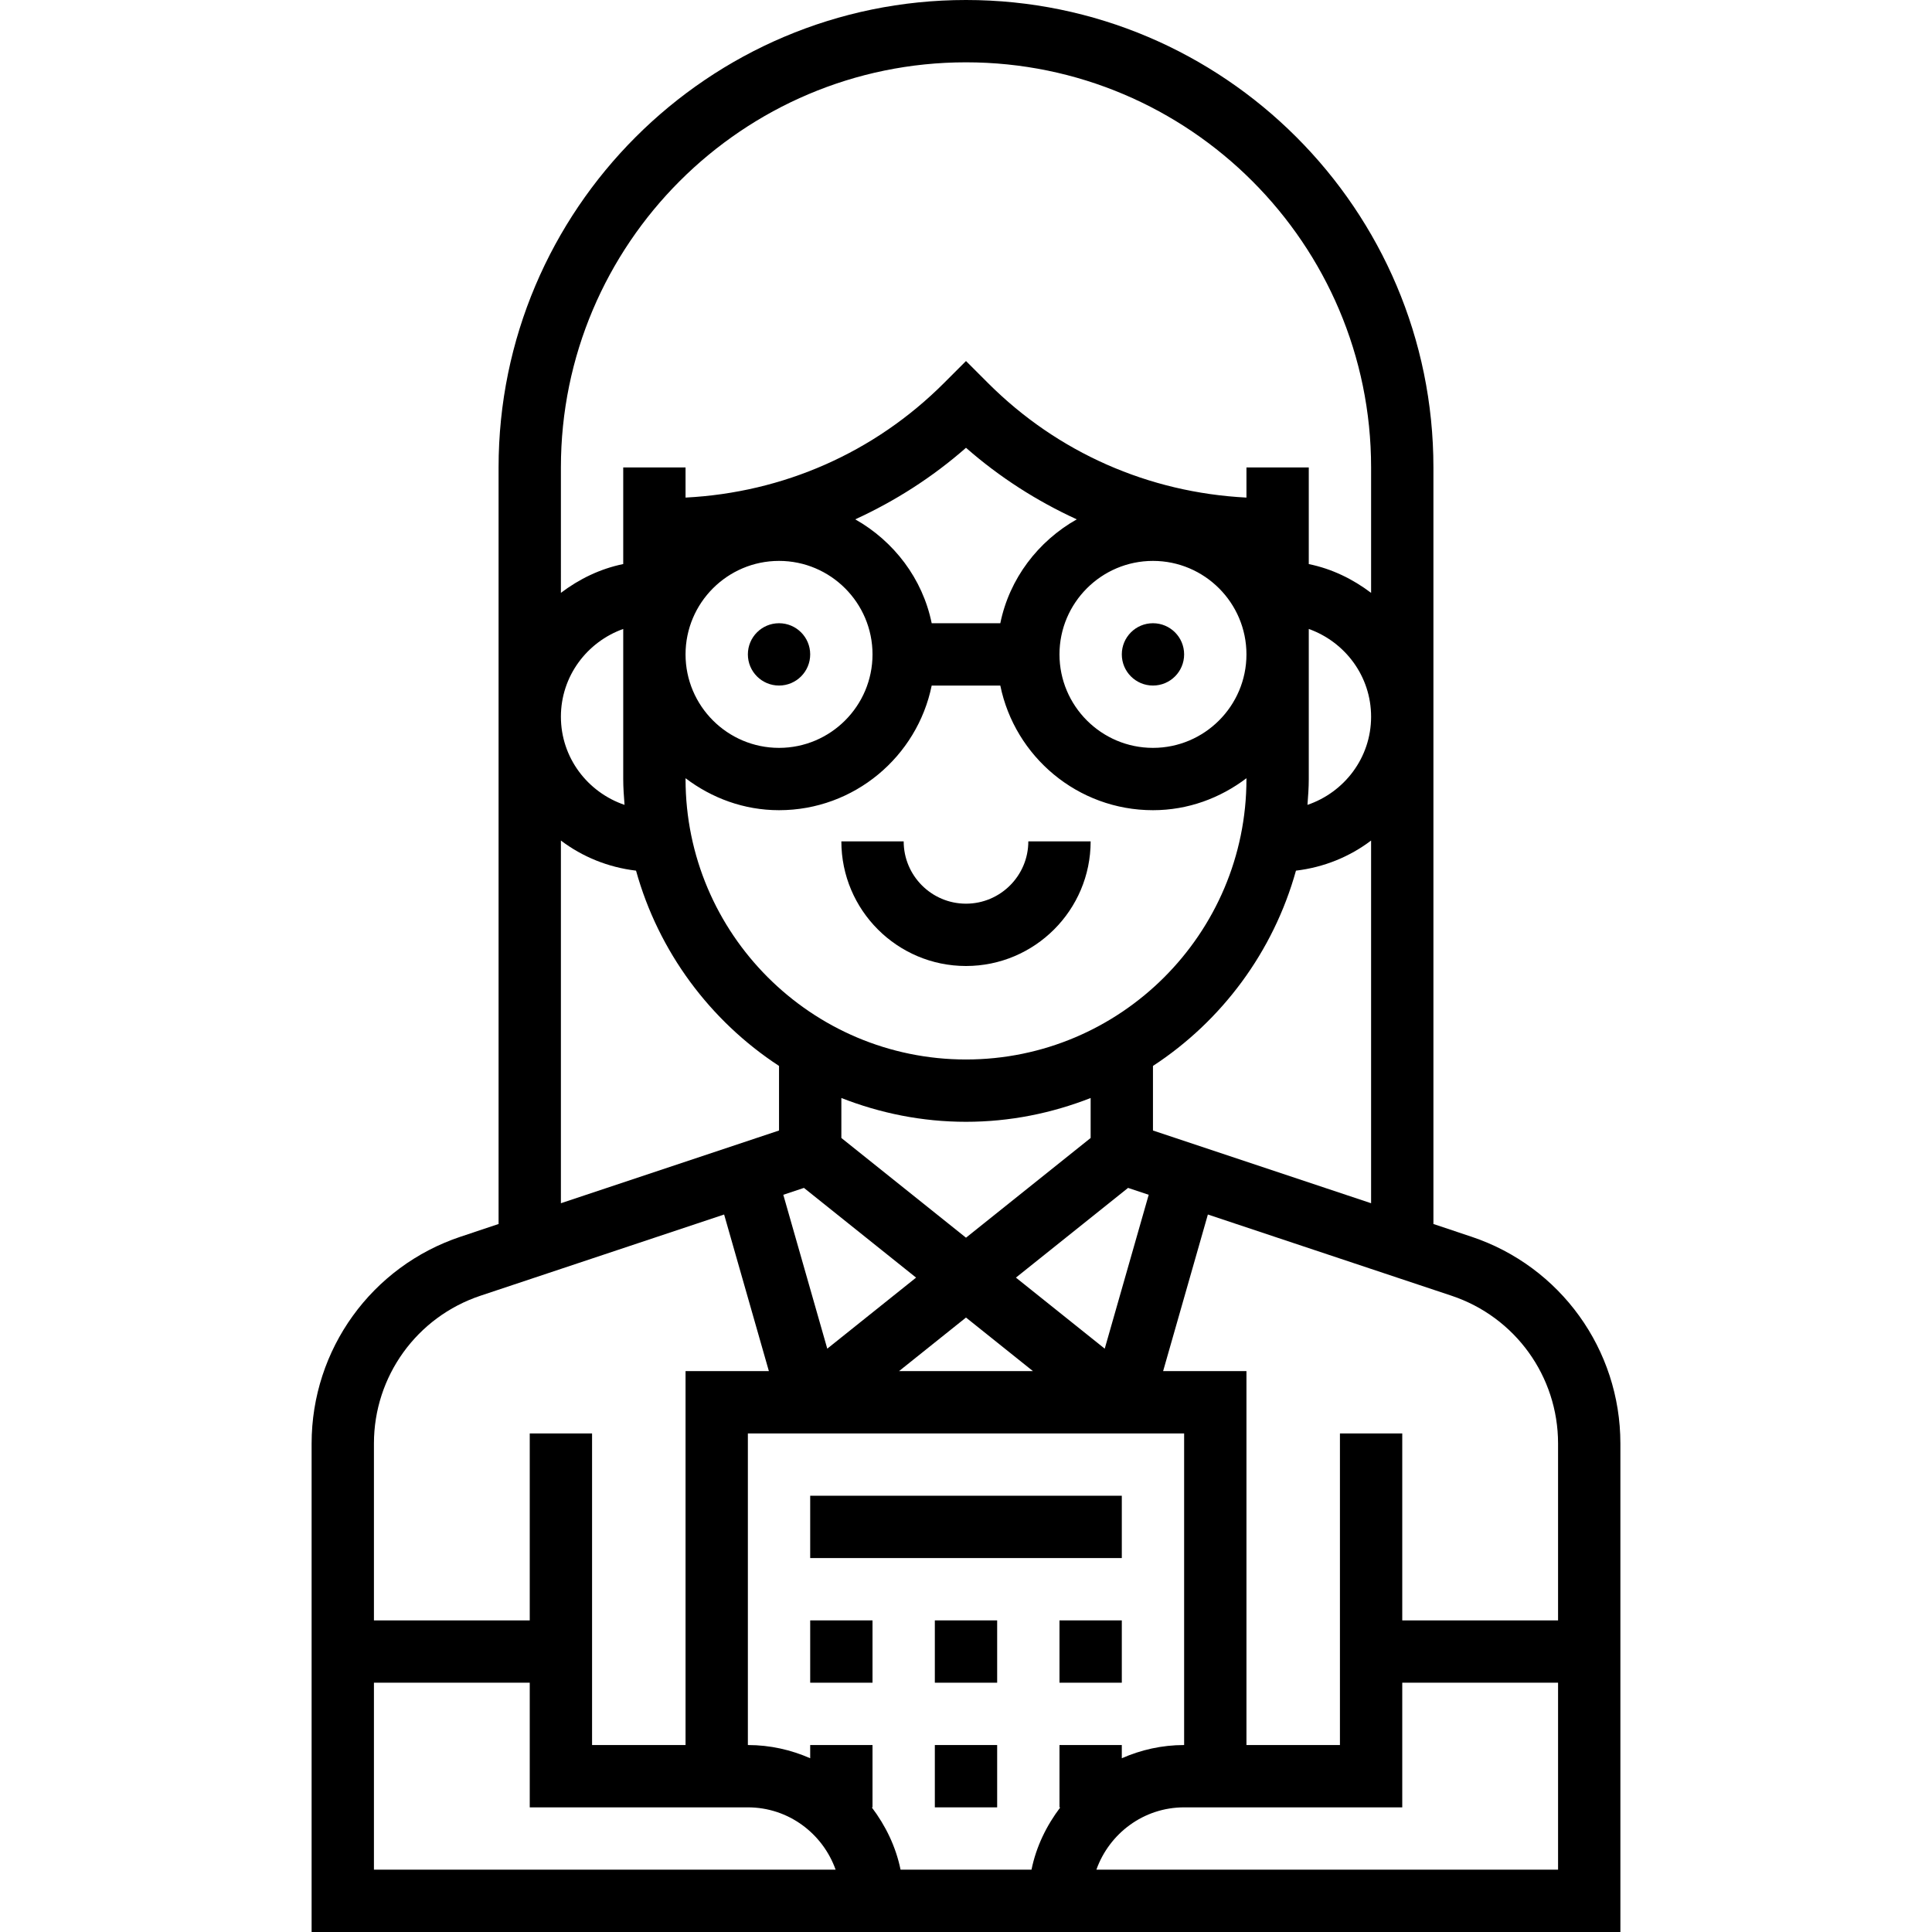 <?xml version="1.0" encoding="iso-8859-1"?>
<!-- Generator: Adobe Illustrator 19.0.0, SVG Export Plug-In . SVG Version: 6.00 Build 0)  -->
<svg version="1.1" id="Capa_1" xmlns="http://www.w3.org/2000/svg" xmlns:xlink="http://www.w3.org/1999/xlink" x="0px" y="0px"
	 viewBox="0 0 496 496" style="enable-background:new 0 0 496 496;" xml:space="preserve">
<g>
	<g>
		<path d="M377.712,317.48L368,314.24V120C368,53.832,314.168,0,248,0S128,53.832,128,120v194.24l-9.712,3.24
			C95.392,325.104,80,346.456,80,370.592V496h336V370.592C416,346.456,400.608,325.104,377.712,317.48z M144,120
			c0-57.344,46.656-104,104-104s104,46.656,104,104v32.208c-4.672-3.536-10.056-6.184-16-7.392V120h-16v7.744
			c-25.064-1.28-48.472-11.528-66.344-29.4L248,92.688l-5.656,5.656c-17.872,17.872-41.28,28.12-66.344,29.4V120h-16v24.808
			c-5.944,1.216-11.328,3.856-16,7.392V120z M235.184,328l-22.8,18.24l-11.288-39.504l5.296-1.768L235.184,328z M216,292.152
			v-10.264c9.936,3.896,20.704,6.112,32,6.112s22.064-2.216,32-6.112v10.264l-32,25.6L216,292.152z M248,338.248L265.184,352
			h-34.376L248,338.248z M260.816,328l28.792-23.032l5.296,1.768l-11.288,39.504L260.816,328z M248,272c-39.704,0-72-32.296-72-72
			v-0.208c6.704,5.08,14.96,8.208,24,8.208c19.312,0,35.472-13.768,39.192-32h17.616c3.72,18.232,19.872,32,39.192,32
			c9.04,0,17.296-3.128,24-8.208V200C320,239.704,287.704,272,248,272z M256.808,160h-17.616
			c-2.344-11.488-9.72-21.056-19.624-26.672c10.224-4.688,19.808-10.8,28.432-18.368c8.624,7.568,18.208,13.68,28.432,18.368
			C266.528,138.944,259.152,148.512,256.808,160z M296,144c13.232,0,24,10.768,24,24s-10.768,24-24,24s-24-10.768-24-24
			S282.768,144,296,144z M224,168c0,13.232-10.768,24-24,24s-24-10.768-24-24s10.768-24,24-24S224,154.768,224,168z M296,273.656
			c17.68-11.56,30.912-29.304,36.712-50.136c7.2-0.856,13.776-3.56,19.288-7.728v93.112l-56-18.672V273.656z M335.664,206.632
			c0.168-2.2,0.336-4.392,0.336-6.632v-38.528c9.288,3.312,16,12.112,16,22.528C352,194.536,345.128,203.416,335.664,206.632z
			 M160,161.472V200c0,2.24,0.168,4.432,0.336,6.632C150.872,203.416,144,194.536,144,184C144,173.584,150.712,164.784,160,161.472z
			 M144,215.792c5.512,4.168,12.088,6.872,19.288,7.728c5.792,20.84,19.032,38.576,36.712,50.136v16.576l-56,18.672V215.792z
			 M96,370.592c0-17.24,10.992-32.488,27.352-37.944l62.552-20.848l11.488,40.2H176v96h-24v-80h-16v48H96V370.592z M96,480v-48h40
			v32h56c10.416,0,19.216,6.712,22.528,16H96z M264.816,480H231.2c-1.216-5.944-3.856-11.328-7.392-16H224v-16h-16v3.392
			c-4.912-2.16-10.304-3.392-16-3.392v-80h112v80c-5.696,0-11.088,1.232-16,3.392V448h-16v16h0.208
			C268.672,468.672,266.024,474.056,264.816,480z M400,480H281.472c3.312-9.288,12.112-16,22.528-16h56v-32h40V480z M400,416h-40
			v-48h-16v80h-24v-96h-21.392l11.488-40.2l62.552,20.848c16.36,5.456,27.352,20.704,27.352,37.944V416z"/>
	</g>
</g>
<g>
	<g>
		<circle cx="296" cy="168" r="8"/>
	</g>
</g>
<g>
	<g>
		<circle cx="200" cy="168" r="8"/>
	</g>
</g>
<g>
	<g>
		<path d="M264,216c0,8.824-7.176,16-16,16c-8.824,0-16-7.176-16-16h-16c0,17.648,14.352,32,32,32s32-14.352,32-32H264z"/>
	</g>
</g>
<g>
	<g>
		<rect x="208" y="384" width="80" height="16"/>
	</g>
</g>
<g>
	<g>
		<rect x="208" y="416" width="16" height="16"/>
	</g>
</g>
<g>
	<g>
		<rect x="240" y="416" width="16" height="16"/>
	</g>
</g>
<g>
	<g>
		<rect x="272" y="416" width="16" height="16"/>
	</g>
</g>
<g>
	<g>
		<rect x="240" y="448" width="16" height="16"/>
	</g>
</g>
<g>
</g>
<g>
</g>
<g>
</g>
<g>
</g>
<g>
</g>
<g>
</g>
<g>
</g>
<g>
</g>
<g>
</g>
<g>
</g>
<g>
</g>
<g>
</g>
<g>
</g>
<g>
</g>
<g>
</g>
</svg>
